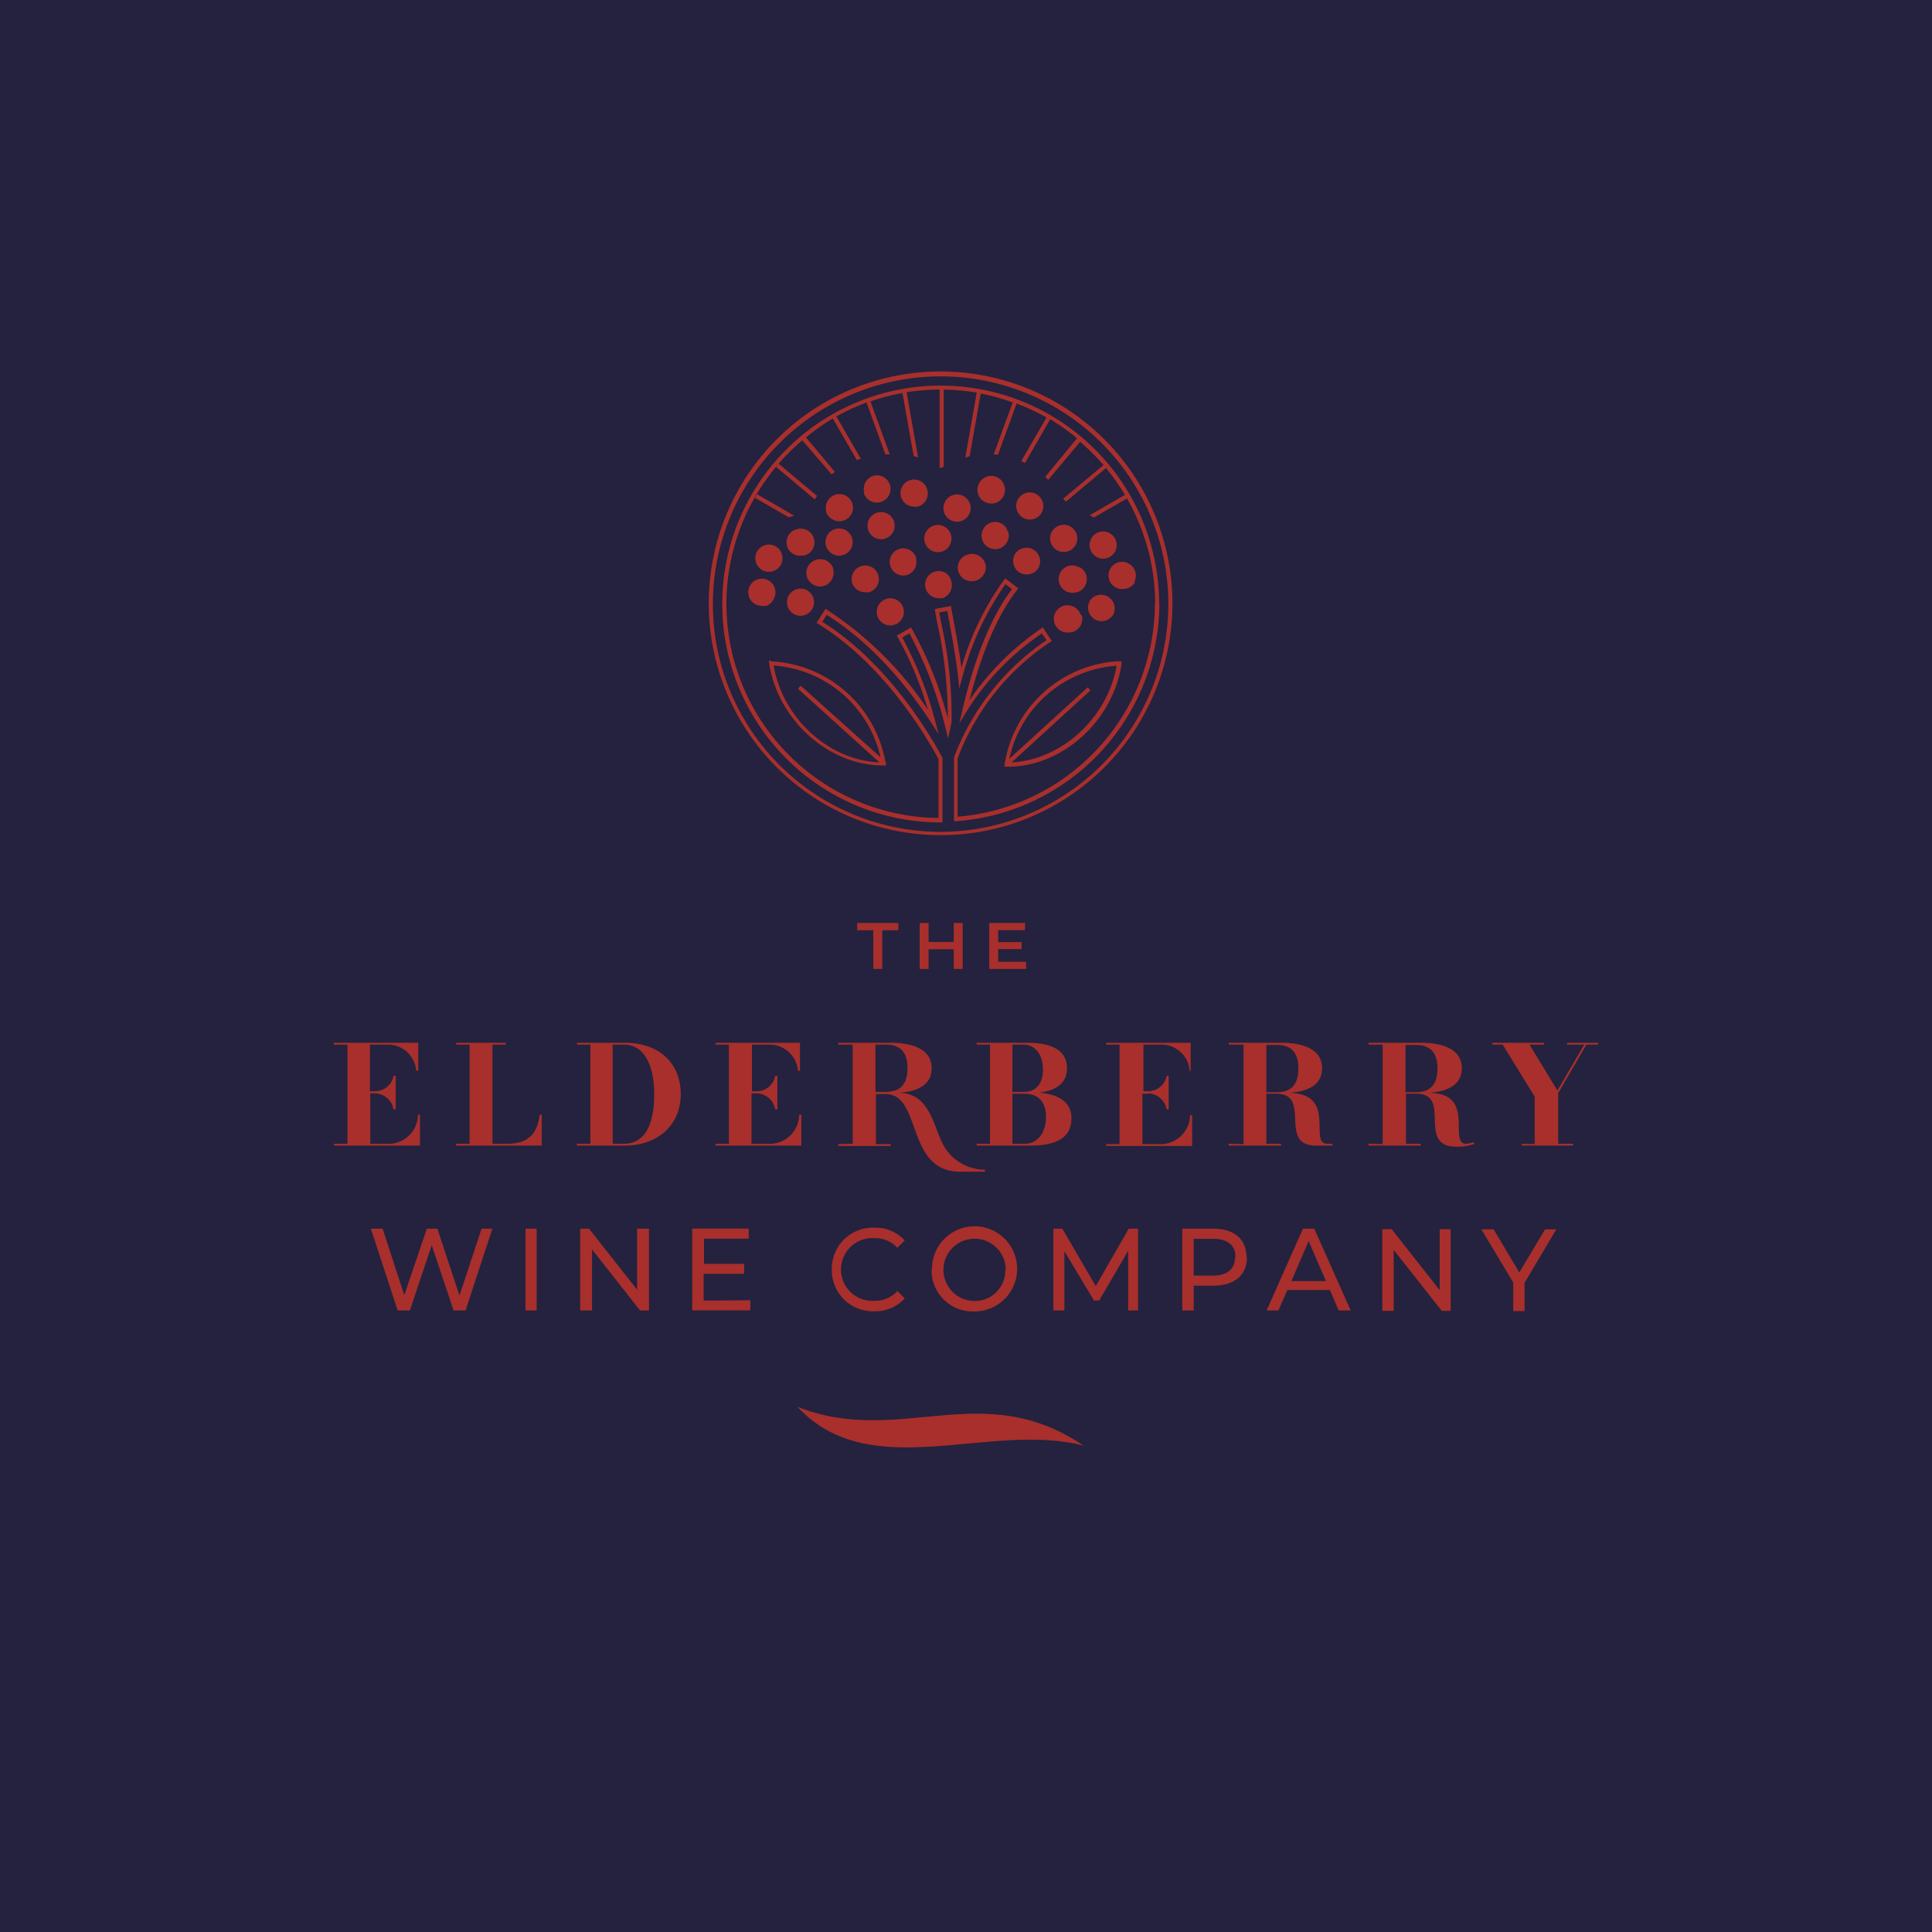 <svg id="Layer_1" data-name="Layer 1" xmlns="http://www.w3.org/2000/svg" viewBox="0 0 216 216"><defs><style>.cls-1{fill:#24223e;}.cls-2{fill:#a82f2c;}</style></defs><rect class="cls-1" width="216" height="216"/><path class="cls-2" d="M42,122.24h-.6v5.63h1.75a3.3,3.3,0,0,0,3.58-3.24h.23v3.45h-9.6v-.21h1.49V116.79H37.32v-.21h9.44v3.14h-.23a3.16,3.16,0,0,0-3.25-2.93H41.36V122H42a2.09,2.09,0,0,0,2-1.73h.24v3.76h-.24A2.17,2.17,0,0,0,42,122.24Zm9,5.84v-.21H52.5V116.79H51v-.21h5.54v.21H55.06v11.08h1.7c2.44,0,3.33-1.29,3.58-3.24h.23v3.45Zm13.5,0v-.21H66V116.79H64.51v-.21h5.3c3.94,0,6.3,2.33,6.3,5.75s-2.52,5.75-6.3,5.75Zm4-11.29v11.08h1.26c2.55,0,3.38-2.52,3.38-5.54s-1-5.54-3.38-5.54Zm16.12,5.45h-.6v5.63h1.76a3.29,3.29,0,0,0,3.57-3.24h.24v3.45H80v-.21h1.49V116.79H80v-.21h9.44v3.14h-.23A3.16,3.16,0,0,0,86,116.79H84.07V122h.6a2.09,2.09,0,0,0,2-1.73h.24v3.76h-.24A2.17,2.17,0,0,0,84.67,122.24Zm10.71,5.63V116.79H93.72v-.21h5.8c2.75,0,4.64.84,4.64,2.84,0,1.77-1.36,2.6-3.71,2.76,3.38,0,3.85,3.43,4.89,5.59a5.32,5.32,0,0,0,4.78,3h0V131h-2.78c-6.11,0-4.24-8.68-8.32-8.68H97.93v5.59h1.66v.21H93.72v-.21Zm2.55-11.08v5.28h1.16c1.59,0,2.42-.83,2.42-2.65s-.83-2.63-2.42-2.63Zm11.31,11.29v-.21h1.49V116.79h-1.49v-.21h5.63c2.75,0,4.47.84,4.47,2.84,0,1.59-1.07,2.48-3.11,2.74,2.09.18,3.61,1,3.61,2.85,0,2.23-1.72,3.07-4.64,3.07Zm4-11.29v5.28h1.26c1.18,0,2.15-.68,2.15-2.5s-1-2.78-2.15-2.78Zm0,5.49v5.59h1.43c1.34,0,2.32-1.19,2.32-3s-1-2.58-2.32-2.58Zm15.12,0h-.59v5.63h1.75a3.3,3.3,0,0,0,3.58-3.24h.23v3.45h-9.61v-.21h1.5V116.79h-1.5v-.21h9.45v3.14H133a3.14,3.14,0,0,0-3.24-2.93h-1.92V122h.59a2.1,2.1,0,0,0,2-1.73h.23v3.76h-.23A2.18,2.18,0,0,0,128.4,122.24Zm10.72,5.63V116.79h-1.66v-.21h5.8c2.75,0,4.64.84,4.64,2.84,0,1.77-1.36,2.6-3.71,2.76,5.46.06,2.17,5.69,4.27,5.69h.6v.21h-1.83c-4.35,0-.39-5.8-4.47-5.8h-1.09v5.59h1.65v.21h-5.86v-.21Zm2.55-11.08v5.28h1.16c1.59,0,2.42-.83,2.42-2.65s-.83-2.63-2.42-2.63Zm13,11.08V116.79H153v-.21h5.8c2.74,0,4.63.84,4.63,2.84,0,1.77-1.36,2.59-3.71,2.76,5.39,0,2.14,5.69,4.18,5.69a2.32,2.32,0,0,0,.86-.19l.06.22a5.41,5.41,0,0,1-2,.3c-4.52,0-.4-5.92-4.48-5.92h-1.15v5.59h1.65v.21H153v-.21Zm2.56-11.08v5.28h1.15c1.59,0,2.42-.83,2.42-2.65s-.83-2.63-2.42-2.63Zm14.44,11.08v-5.31L168,116.79h-1.16v-.21h5.8v.21H171l3.12,5.13,3-5.13H175.2v-.21h3.48v.21h-1.32l-3.15,5.42v5.66h1.66v.21h-5.73v-.21ZM97.63,104h-1.8v-.81h4.61V104h-1.8v4.33h-1Zm10-.81v5.14h-1v-2.2h-2.81v2.2h-1v-5.14h1v2.12h2.81v-2.12Zm7.09,4.34v.8H110.6v-5.14h4v.8h-3v1.34h2.62v.78h-2.62v1.42ZM55.05,137.37l-3,9.14H50.71l-2.44-7.3-2.44,7.3H44.46l-3-9.14h1.32l2.42,7.43,2.52-7.43H48.9l2.47,7.47,2.47-7.47Zm3.7,0H60v9.14H58.75Zm13.81,0v9.14h-1l-5.37-6.82v6.82H64.86v-9.14h1l5.37,6.82v-6.82Zm11.33,8v1.13h-6.5v-9.14h6.32v1.13h-5v2.81h4.49v1.11H78.67v3ZM93,141.94a4.58,4.58,0,0,1,4.75-4.68,4.38,4.38,0,0,1,3.4,1.43l-.83.82a3.29,3.29,0,0,0-2.52-1.08,3.51,3.51,0,1,0,0,7,3.3,3.3,0,0,0,2.52-1.09l.83.82a4.4,4.4,0,0,1-3.41,1.44A4.58,4.58,0,0,1,93,141.94Zm11.2,0a4.76,4.76,0,1,1,4.77,4.68A4.6,4.6,0,0,1,104.15,141.94Zm8.24,0a3.48,3.48,0,1,0-3.47,3.51A3.4,3.4,0,0,0,112.39,141.94Zm13.69,4.57,0-6.66-3.24,5.55h-.58L119,139.89v6.62h-1.23v-9.14h1l3.74,6.42,3.68-6.42h1.05v9.14Zm13.28-5.95c0,2-1.41,3.18-3.74,3.18h-2.21v2.77h-1.28v-9.14h3.49C138,137.37,139.36,138.57,139.36,140.56Zm-1.28,0c0-1.31-.86-2.06-2.5-2.06h-2.17v4.11h2.17C137.22,142.61,138.08,141.86,138.08,140.56Zm10.56,3.67h-4.76l-1,2.28h-1.32l4.06-9.14h1.27l4.07,9.14h-1.35Zm-.45-1-1.93-4.48-1.93,4.48Zm13.95-5.81v9.14h-1l-5.37-6.82v6.82h-1.28v-9.14h1.05l5.37,6.82v-6.82Zm8.26,6v3.16h-1.27v-3.19l-3.56-5.95h1.37l2.87,4.82,2.88-4.82H174Z"/><path class="cls-2" d="M89.15,157.28c11.42,4.53,20.61-3.38,32,4.35C110.67,158.86,97.32,166.09,89.15,157.28Z"/><path class="cls-2" d="M88.18,57.83,84.4,55.65l.23-.4,4.16,2.4A3.8,3.8,0,0,1,88.18,57.83Zm3.17-2.38-4.29-3.6-.29.35,4.31,3.62Zm39.73,12a25.92,25.92,0,1,1-25.92-25.92A25.95,25.95,0,0,1,131.08,67.5Zm-.46,0A25.46,25.46,0,1,0,105.16,93,25.49,25.49,0,0,0,130.62,67.5Zm-1,0a24.5,24.5,0,0,1-22.71,24.36l-.25,0,0-7.14A27.6,27.6,0,0,1,117,71.57l-.52-.75A29.34,29.34,0,0,0,108,79.64l-.74,1.21.32-1.38c.94-4.11,2.66-9.78,5.56-13.61l-.73-.56a32.87,32.87,0,0,0-4.86,10.55L107.25,77l-.12-1.16c-.24-2.18-.63-4.33-1-6.35-.08-.4-.15-.8-.22-1.18l-.9.16c.07.39.14.78.22,1.18a48.3,48.3,0,0,1,1.16,11.06L106,82.56l-.25-1a43.85,43.85,0,0,0-4.08-10.75l-.8.46a41.57,41.57,0,0,1,3.7,9.41l.38,1.42-.8-1.24c-2.38-3.67-6.33-8.74-11.73-12.12l-.48.78c7.42,4.65,12.15,12.81,13.43,15.22l0,.11,0,7.1h-.23A24.42,24.42,0,1,1,129.59,67.5Zm-.47,0A23.81,23.81,0,0,0,126,55.73l-3.72,2.14a4.45,4.45,0,0,0-.45-.27l3.94-2.27a24.55,24.55,0,0,0-2.12-3l-4.47,3.75a1.56,1.56,0,0,1-.31-.33L123.37,52a24.74,24.74,0,0,0-2.61-2.61l-3.56,4.25-.35-.31L120.41,49a24.08,24.08,0,0,0-3-2.13l-2.81,4.89-.42-.21L117,46.68a24.27,24.27,0,0,0-3.34-1.57l-2.09,5.74a3.55,3.55,0,0,0-.47-.06L113.22,45a22.36,22.36,0,0,0-3.57-1l-1.24,7-.49.16,1.28-7.27a24.81,24.81,0,0,0-3.69-.33V52.2l-.46.14V43.55a24.83,24.83,0,0,0-3.69.3l1.28,7.27-.49-.12-1.25-7.06a22.41,22.41,0,0,0-3.58.94l2.15,5.92-.48,0L96.88,45a22.89,22.89,0,0,0-3.37,1.56l2.73,4.73-.45.14-2.68-4.64a23.65,23.65,0,0,0-3,2.11l3.22,3.84-.34.31L89.7,49.23a23.94,23.94,0,0,0,15.23,42.22l0-6.57c-1.32-2.47-6.06-10.58-13.44-15.12l-.2-.12,1-1.57.19.12a39.32,39.32,0,0,1,11.26,11.16,39.09,39.09,0,0,0-3.36-8.08l-.12-.2,1.6-.92.11.2a42.34,42.34,0,0,1,4,10,48.91,48.91,0,0,0-1.17-10.63c-.09-.49-.17-.95-.26-1.41l0-.23,1.81-.33,0,.22c.09.47.17.94.26,1.42.32,1.68.64,3.46.88,5.28a31.15,31.15,0,0,1,4.76-9.83l.14-.18,1.45,1.12-.14.19c-2.63,3.38-4.3,8.33-5.3,12.3a30.56,30.56,0,0,1,8-8l.19-.13,1,1.52-.19.13a27.11,27.11,0,0,0-10.34,13v6.52A24,24,0,0,0,129.12,67.5Zm-43.57.29a1.4,1.4,0,0,1-.41,0,1.52,1.52,0,1,1,1.33-.77A1.54,1.54,0,0,1,85.55,67.79Zm6.8-10.57a1.52,1.52,0,1,1,2.93-.82,1.49,1.49,0,0,1-.14,1.15,1.51,1.51,0,0,1-.92.72,1.4,1.4,0,0,1-.41.06,1.47,1.47,0,0,1-.74-.2A1.49,1.49,0,0,1,92.35,57.22Zm7.59,1.19a1.49,1.49,0,0,1-.14,1.15,1.51,1.51,0,0,1-.92.72,1.4,1.4,0,0,1-.41.06,1.52,1.52,0,1,1,1.47-1.93Zm-10,3.71a1.4,1.4,0,0,1-.41.05A1.49,1.49,0,0,1,88,61.06a1.52,1.52,0,0,1,1-1.87A1.53,1.53,0,0,1,91,60.24a1.51,1.51,0,0,1-.14,1.16A1.54,1.54,0,0,1,89.9,62.12Zm6.66-7a1.52,1.52,0,0,1,1-1.87,1.52,1.52,0,0,1,1.88,1.06,1.52,1.52,0,0,1-1.06,1.87,1.39,1.39,0,0,1-.4.06A1.53,1.53,0,0,1,96.56,55.09ZM109.49,54a1.46,1.46,0,0,1,.9-.73,1.51,1.51,0,0,1,1.16.12,1.48,1.48,0,0,1,.73.91,1.52,1.52,0,0,1-1.46,2,1.59,1.59,0,0,1-.73-.19A1.52,1.52,0,0,1,109.49,54ZM87.43,62a1.52,1.52,0,0,1-1.05,1.87,1.52,1.52,0,0,1-1.74-2.21,1.54,1.54,0,0,1,.92-.72,1.49,1.49,0,0,1,1.15.14A1.51,1.51,0,0,1,87.43,62ZM90.24,66a1.54,1.54,0,0,1,.72.92h0a1.49,1.49,0,0,1-.14,1.15,1.51,1.51,0,0,1-.92.72,1.4,1.4,0,0,1-.41.06A1.52,1.52,0,1,1,90.24,66Zm19.92-3A1.53,1.53,0,0,1,110,64.2a1.51,1.51,0,0,1-.92.72,1.4,1.4,0,0,1-.41.06,1.52,1.52,0,0,1-.41-3h0a1.52,1.52,0,0,1,1.16.14A1.49,1.49,0,0,1,110.16,63.05Zm6.07-.67a1.49,1.49,0,0,1-.13,1.15,1.52,1.52,0,0,1-2.67-1.45,1.5,1.5,0,0,1,.91-.73,1.48,1.48,0,0,1,1.15.12A1.53,1.53,0,0,1,116.23,62.38Zm5.58,4.87a1.53,1.53,0,0,1,2.68,1.46,1.58,1.58,0,0,1-.91.73,1.59,1.59,0,0,1-.43.06,1.47,1.47,0,0,1-.73-.19A1.53,1.53,0,0,1,121.81,67.25ZM107,58.33a1.59,1.59,0,0,1-.73-.19,1.53,1.53,0,0,1-.73-.9,1.56,1.56,0,0,1,.12-1.16,1.52,1.52,0,0,1,2.8.3A1.52,1.52,0,0,1,107,58.33Zm5.72,1.12a1.48,1.48,0,0,1-.12,1.15,1.53,1.53,0,0,1-1.34.8,1.59,1.59,0,0,1-.73-.19,1.51,1.51,0,0,1-.6-2.06,1.46,1.46,0,0,1,.9-.73,1.51,1.51,0,0,1,1.16.12A1.48,1.48,0,0,1,112.67,59.45Zm3.75-2.15a1.52,1.52,0,0,1-1.34.79,1.53,1.53,0,0,1-1.34-2.25,1.58,1.58,0,0,1,.91-.73,1.53,1.53,0,0,1,1.77,2.19Zm1,3.32a1.47,1.47,0,0,1,.12-1.16,1.56,1.56,0,0,1,.9-.73,1.51,1.51,0,0,1,1.16.13,1.52,1.52,0,0,1,.61,2.06,1.52,1.52,0,0,1-1.34.79,1.5,1.5,0,0,1-1.45-1.09Zm9.44,4.44a1.48,1.48,0,0,1-.91.73,1.54,1.54,0,0,1-.43.06A1.5,1.5,0,0,1,124,64.76a1.47,1.47,0,0,1,.12-1.16,1.55,1.55,0,0,1,.91-.73,1.49,1.49,0,0,1,1.15.13A1.52,1.52,0,0,1,126.81,65.06Zm-6.2-1.64a1.5,1.5,0,0,1,.61,2.06,1.46,1.46,0,0,1-.9.73,1.67,1.67,0,0,1-.44.06A1.53,1.53,0,0,1,118.55,64a1.55,1.55,0,0,1,.91-.73A1.49,1.49,0,0,1,120.61,63.42Zm.23,5.34a1.53,1.53,0,0,1-1,1.89,1.65,1.65,0,0,1-.43.06A1.53,1.53,0,0,1,118,68.46a1.58,1.58,0,0,1,.91-.73,1.56,1.56,0,0,1,1.16.12A1.58,1.58,0,0,1,120.84,68.76ZM122,60.21a1.46,1.46,0,0,1,.9-.73,1.52,1.52,0,0,1,1.77,2.18,1.53,1.53,0,0,1-1.34.8,1.59,1.59,0,0,1-.73-.19A1.52,1.52,0,0,1,122,60.21Zm-24.87,6a1.48,1.48,0,0,1-.41,0,1.52,1.52,0,0,1-.75-.19,1.54,1.54,0,0,1-.72-.92A1.49,1.49,0,0,1,95.41,64a1.52,1.52,0,0,1,2.79.33A1.53,1.53,0,0,1,97.15,66.22ZM101,68a1.49,1.49,0,0,1-.14,1.15,1.51,1.51,0,0,1-.92.72,1.4,1.4,0,0,1-.41.06,1.52,1.52,0,1,1,.75-2.85A1.54,1.54,0,0,1,101,68Zm-5.86-6.65a1.51,1.51,0,0,1-.92.72,1.4,1.4,0,0,1-.41.06,1.47,1.47,0,0,1-.74-.2,1.49,1.49,0,0,1-.72-.91,1.52,1.52,0,0,1,2.21-1.74,1.54,1.54,0,0,1,.72.92h0A1.49,1.49,0,0,1,95.14,61.34Zm-2,2.3A1.49,1.49,0,0,1,93,64.79a1.46,1.46,0,0,1-.91.72,1.4,1.4,0,0,1-.41.06,1.54,1.54,0,0,1-1.47-1.11,1.52,1.52,0,0,1,.14-1.16,1.54,1.54,0,0,1,.92-.72A1.52,1.52,0,0,1,93.18,63.64Zm9.47-7a1.92,1.92,0,0,1-.41,0,1.53,1.53,0,0,1-1.47-1.11,1.49,1.49,0,0,1,.14-1.15,1.52,1.52,0,0,1,2.79.33A1.53,1.53,0,0,1,102.65,56.63Zm3.71,3.15a1.52,1.52,0,0,1-.14,1.16,1.5,1.5,0,0,1-.91.72,1.84,1.84,0,0,1-.41.05,1.53,1.53,0,0,1-1.47-1.11,1.49,1.49,0,0,1,.14-1.15,1.52,1.52,0,0,1,2.79.33Zm-3.92,2.62a1.52,1.52,0,0,1-1,1.87,1.52,1.52,0,1,1-.82-2.93h0a1.52,1.52,0,0,1,1.87,1.06ZM106.36,65a1.53,1.53,0,0,1-1,1.88,1.44,1.44,0,0,1-.41,0,1.53,1.53,0,0,1-1.47-1.11,1.49,1.49,0,0,1,.14-1.15,1.53,1.53,0,0,1,2.08-.58A1.47,1.47,0,0,1,106.36,65Zm18.74,8.94.29,0,0,.28c-.93,6.37-6.62,11.5-12.7,11.5h-.37l0-.26A13.66,13.66,0,0,1,125.1,73.92Zm-.26.49a13.21,13.21,0,0,0-12,10.41l8.77-8,.31.34-8.82,8.06C118.72,84.94,123.84,80.24,124.84,74.41Zm-38.59-.49A13.67,13.67,0,0,1,99,85.23l.06,0,0,0v.09l0,.26h-.37c-6.08,0-11.77-5.13-12.71-11.5l0-.28Zm.25.49c1,5.87,6.19,10.59,11.81,10.8L89.21,77l.31-.34,8.92,8A13.19,13.19,0,0,0,86.5,74.41Z"/></svg>